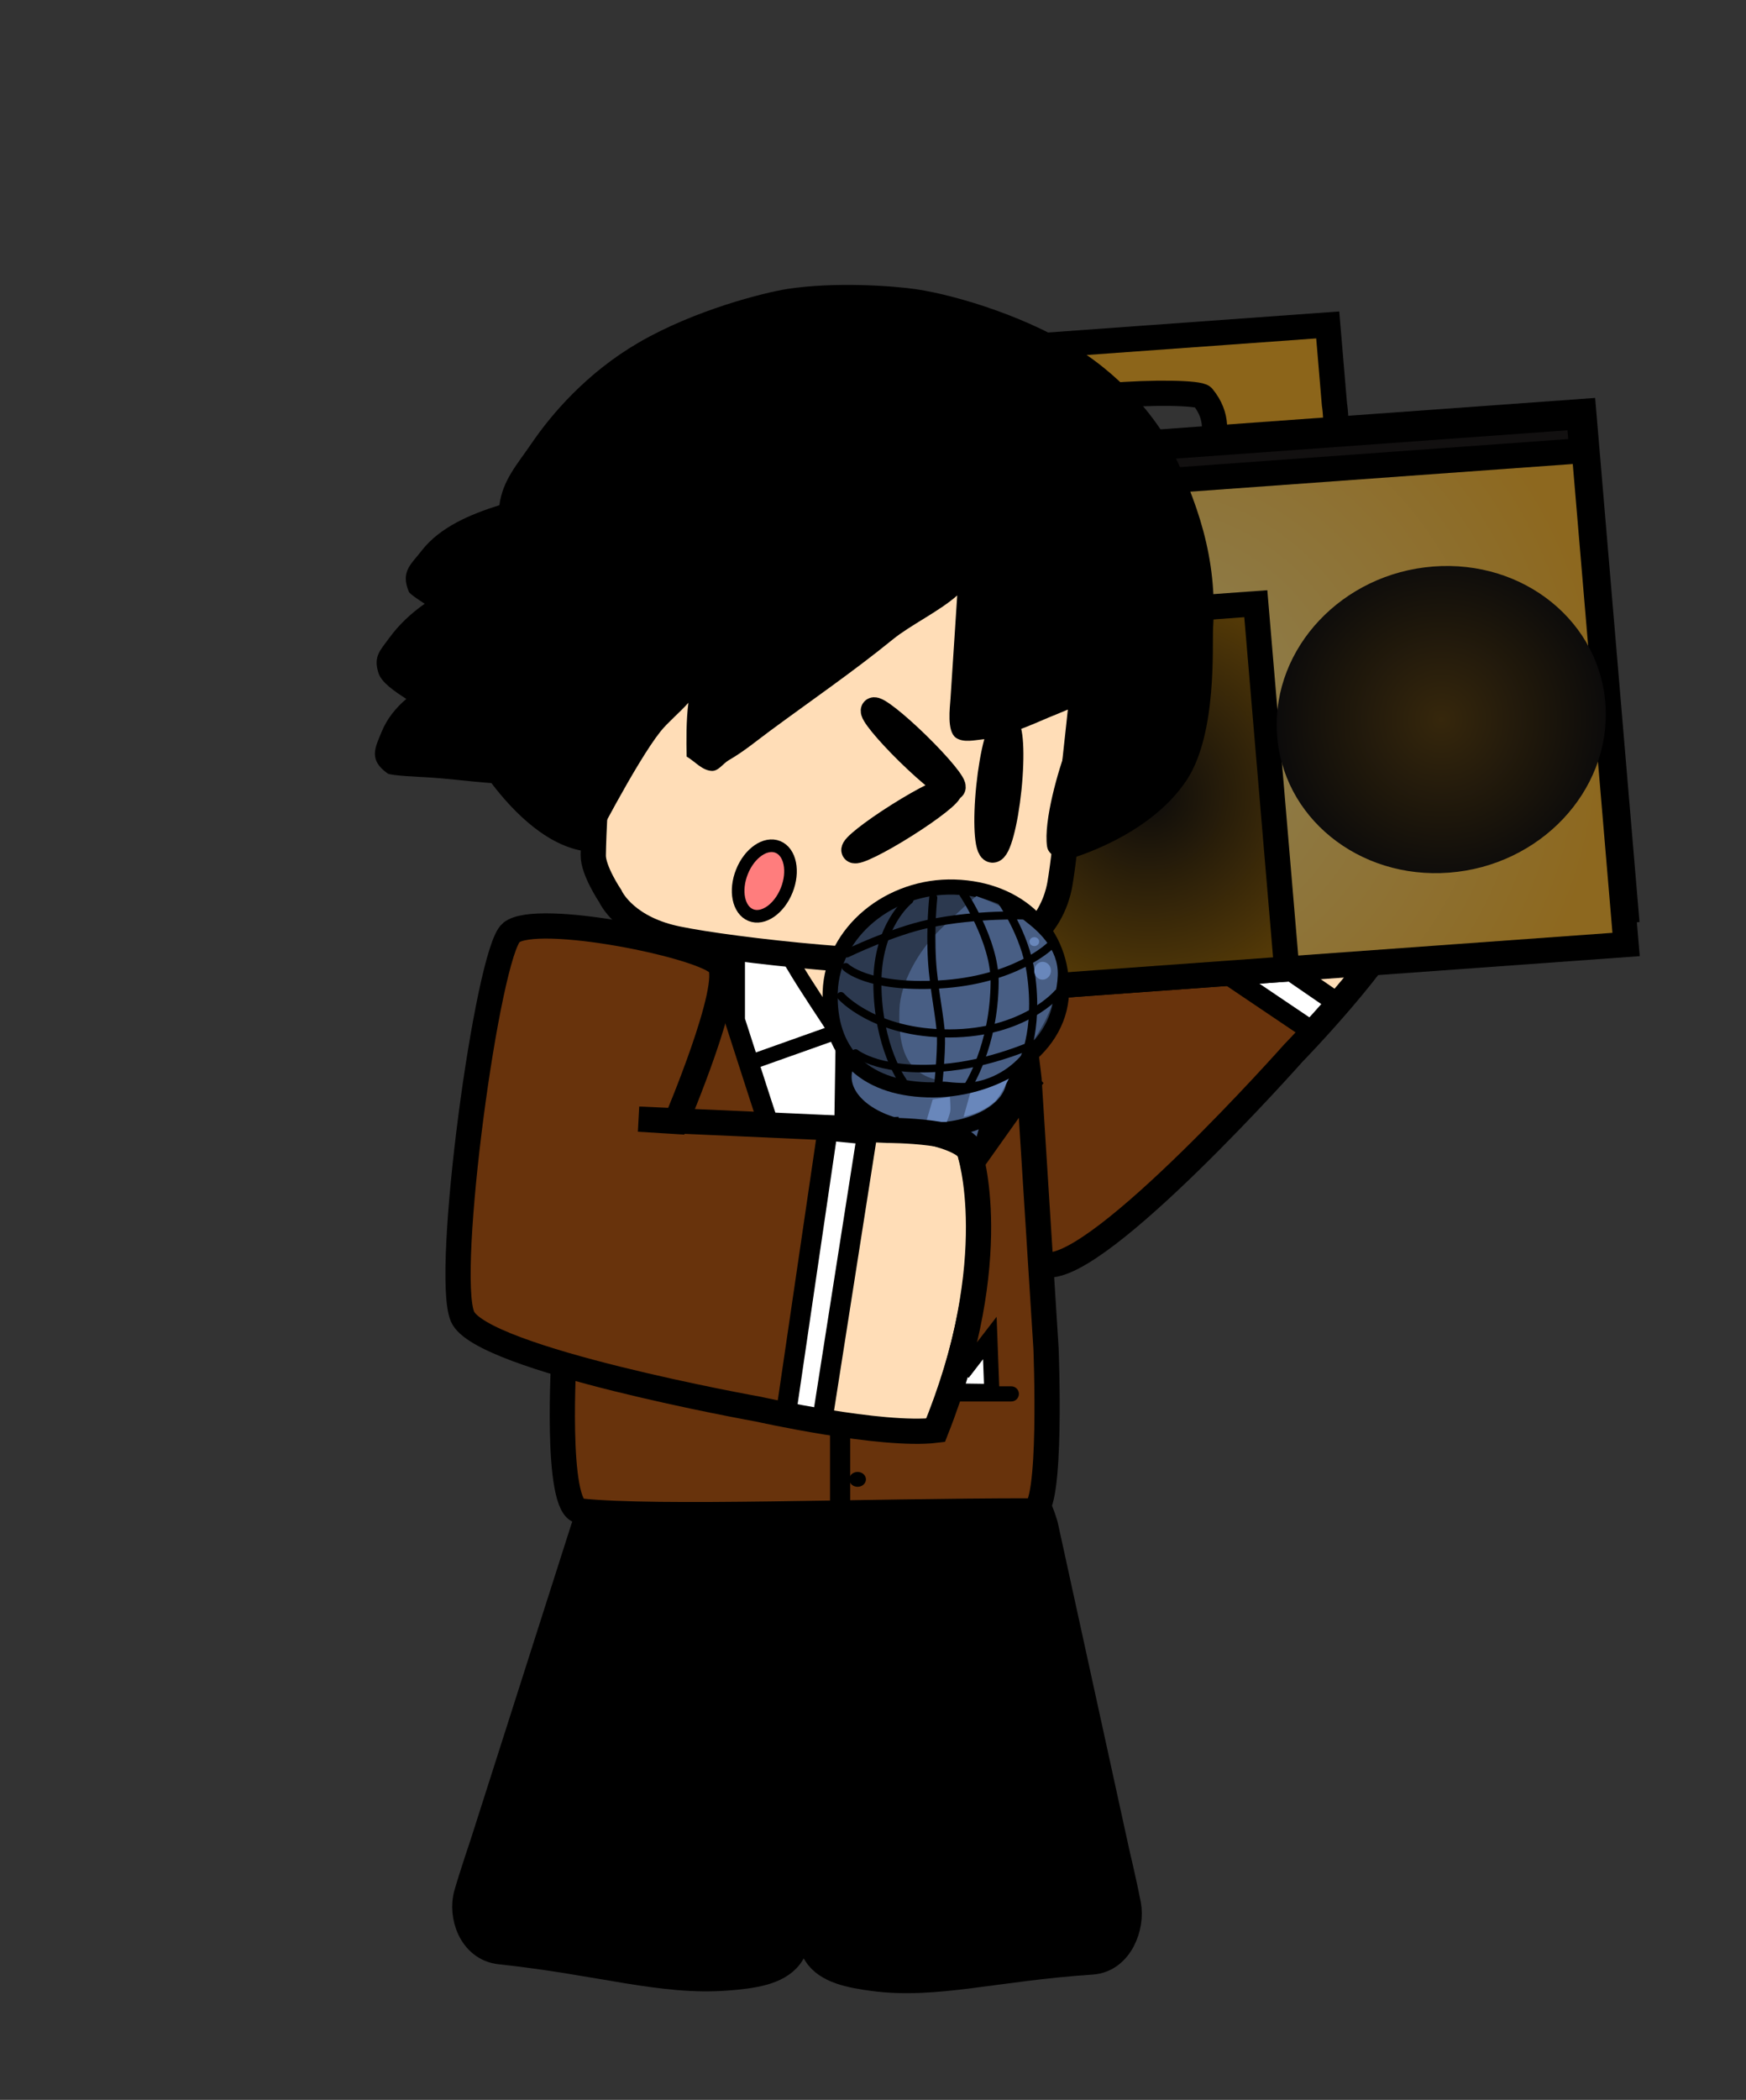 <svg version="1.1" xmlns="http://www.w3.org/2000/svg" xmlns:xlink="http://www.w3.org/1999/xlink" width="173" height="208" viewBox="0,0,173,208"><rect x="0" y="0" width="173" height="208" fill="#333333" stroke="none"/><defs><radialGradient cx="266.577" cy="148.414" r="46.111" gradientUnits="userSpaceOnUse" id="color-1"><stop offset="0" stop-color="#8f8256"/><stop offset="1" stop-color="#8d681f"/></radialGradient><radialGradient cx="267.329" cy="154.771" r="19.64" gradientUnits="userSpaceOnUse" id="color-2"><stop offset="0" stop-color="#0c0b0b"/><stop offset="1" stop-color="#533907"/></radialGradient><radialGradient cx="296.305" cy="147.277" r="16.417" gradientUnits="userSpaceOnUse" id="color-3"><stop offset="0" stop-color="#36270c"/><stop offset="1" stop-color="#0c0b0b"/></radialGradient><radialGradient cx="237.255" cy="151.661" r="16.417" gradientUnits="userSpaceOnUse" id="color-4"><stop offset="0" stop-color="#36270c"/><stop offset="1" stop-color="#0c0b0b"/></radialGradient></defs><g transform="translate(-153.5,-76)"><g data-paper-data="{&quot;isPaintingLayer&quot;:true}" fill-rule="nonzero" stroke-linejoin="miter" stroke-miterlimit="10" stroke-dasharray="" stroke-dashoffset="0" style="mix-blend-mode: normal"><path d="M153.5,284v-208h173v208z" fill="none" stroke="none" stroke-width="0" stroke-linecap="butt"/><g data-paper-data="{&quot;index&quot;:null}"><g data-paper-data="{&quot;index&quot;:null}"><path d="M220.45,177.662c-0.881,-3.263 11.25,-16.261 13.849,-16.444c2.825,-0.199 13.698,11.704 13.698,11.704l-2.141,3.138l13.754,-21.001c0,0 4.354,-7.474 6.388,-6.028c0,0 12.369,2.247 26.539,17.017c-2.072,5.024 -11.15,14.336 -11.15,14.336c0,0 -19.12,21.54 -24.421,20.969c-5.301,-0.571 -35.689,-20.631 -36.516,-23.692z" fill="#68330c" stroke="none" stroke-width="3" stroke-linecap="round"/><path d="M259.62,154.735c0,0 5.276,-6.835 7.255,-5.386c0,0 12.132,2.369 25.848,17.081c-1.139,2.648 -4.298,6.496 -6.969,9.48c-0.444,-0.321 -0.854,-0.605 -1.193,-0.836c-7.516,-5.123 -18.496,-11.47 -26.446,-17.305c-0.079,-0.058 1.505,-3.034 1.505,-3.034z" fill="#ffddb7" stroke="#000000" stroke-width="2" stroke-linecap="butt"/><path d="M259.254,156.953l26.77,18.399l-2.509,2.814l-26.658,-17.975z" data-paper-data="{&quot;index&quot;:null}" fill="#ffffff" stroke="#000000" stroke-width="2" stroke-linecap="round"/><path d="M220.707,177.596c-0.881,-3.263 11.25,-16.26 13.849,-16.444c2.825,-0.199 13.698,11.704 13.698,11.704l-2.141,3.138l13.754,-21.001c0,0 4.354,-7.474 6.388,-6.028c0,0 12.369,2.247 26.539,17.017c-2.072,5.024 -11.15,14.336 -11.15,14.336c0,0 -19.12,21.54 -24.421,20.969c-5.301,-0.571 -35.689,-20.631 -36.516,-23.692z" data-paper-data="{&quot;origPos&quot;:null}" fill="none" stroke="#000000" stroke-width="2.5" stroke-linecap="round"/></g><g stroke-linecap="butt"><path d="M285.72,116.052c0,0 1.109,6.647 -2.839,6.933c-1.218,0.088 -7.039,2.123 -9.999,0.551c-1.459,-0.775 2.951,-4.358 -0.208,-8.216c-0.67,-0.818 -18.37,-0.386 -18.105,2.677c0.955,11.028 -4.076,6.535 -4.799,6.782c-9.544,3.263 -7.465,-5.588 -7.465,-5.588l-0.666,-7.867l43.417,-3.138z" fill="#8c651a" stroke="#000000" stroke-width="2.5"/><g stroke="#000000"><path d="M222.384,172.593l-4.142,-48.929l91.941,-6.645l4.142,48.929z" fill="#121010" stroke-width="3"/><path d="M222.678,176.201l-4.142,-48.929l91.941,-6.645l4.142,48.929z" fill="url(#color-1)" stroke-width="2.5"/></g><path d="M256.73,173.74l-3.063,-36.186l24.262,-1.754l3.063,36.186z" fill="url(#color-2)" stroke="#000000" stroke-width="2.5"/><path d="M280.019,148.535c-0.439,-8.374 6.497,-15.725 15.491,-16.419c8.994,-0.695 16.641,5.53 17.08,13.904c0.439,8.374 -6.497,15.725 -15.492,16.419c-8.994,0.695 -16.641,-5.53 -17.08,-13.904z" fill="url(#color-3)" stroke="none" stroke-width="0"/><path d="M220.969,152.919c-0.439,-8.374 6.497,-15.725 15.492,-16.419c8.994,-0.695 16.641,5.53 17.08,13.904c0.439,8.373 -6.497,15.725 -15.492,16.419c-8.994,0.695 -16.641,-5.53 -17.08,-13.904z" fill="url(#color-4)" stroke="none" stroke-width="0"/></g></g><path d="M232.776,263.323c0,0 0.303,4.33 -1.203,6.326c-1.153,1.528 -3.642,1.839 -6.002,2.024c-6.479,0.509 -12.46,-1.52 -22.491,-2.592c-2.732,-0.292 -3.689,-3.415 -3.117,-5.404c0.535,-1.86 1.621,-5.07 1.621,-5.07l9.958,-31.178c0,0 1.468,-4.006 3.861,-4.498c5.761,-1.185 11.313,0.819 17.272,1.205c2.019,0.131 1.28,4.743 1.28,4.743z" fill="#000000" stroke="#000000" stroke-width="3" stroke-linecap="round"/><path d="M235.405,227.625c0,0 -0.348,-4.746 1.584,-4.789c5.7,-0.126 11.139,-1.924 16.529,-0.454c2.239,0.611 3.326,4.77 3.326,4.77l7.068,32.307c0,0 0.785,3.328 1.151,5.253c0.391,2.058 -0.761,5.206 -3.383,5.382c-9.628,0.644 -15.476,2.447 -21.603,1.636c-2.232,-0.296 -4.576,-0.725 -5.555,-2.338c-1.279,-2.108 -0.656,-6.518 -0.656,-6.518z" fill="#000000" stroke="#000000" stroke-width="3" stroke-linecap="round"/><g data-paper-data="{&quot;index&quot;:null}" stroke="#000000"><path d="M211.451,183.412c0,0 2.054,-13.695 4.545,-14.227c3.983,-0.852 10.725,-0.751 17.867,-0.663c6.262,0.077 12.832,0.053 18.119,0.603c2.051,0.213 3.479,13.793 3.479,13.793l1.68,26.615c0,0 0.657,16.129 -1.269,16.129c-17.147,0 -37.245,0.829 -44.887,0.011c-2.548,-0.273 -1.591,-15.595 -1.591,-15.595z" fill="#68330c" stroke-width="2.5" stroke-linecap="round"/><g><g><path d="M226.315,168.531h21.448v8.448c-0.327,1.184 -0.579,2.157 -0.725,2.656c-1.431,4.909 -9.707,25.007 -10.445,28.346c-3.547,-10.194 -6.956,-20.543 -10.279,-30.924z" fill="#ffffff" stroke-width="2" stroke-linecap="butt"/><path d="M232.058,169.382h9.611v2.141c-0.147,0.288 -4.469,6.64 -4.8,7.452c-1.589,-2.479 -3.322,-4.968 -4.811,-7.492z" fill="#ffddb7" stroke-width="1.5" stroke-linecap="butt"/><path d="M236.654,204.181l0.398,-25.457" fill="none" stroke-width="1.5" stroke-linecap="round"/><path d="M236.741,225.105v-17.624" fill="none" stroke-width="2" stroke-linecap="round"/><path d="M237.494,181.699c0,-0.269 0.259,-0.486 0.577,-0.486c0.319,0 0.577,0.218 0.577,0.486c0,0.269 -0.259,0.486 -0.577,0.486c-0.319,0 -0.577,-0.218 -0.577,-0.486z" fill="#000000" stroke-width="0.5" stroke-linecap="butt"/><path d="M237.366,187.533c0,-0.269 0.259,-0.486 0.577,-0.486c0.319,0 0.577,0.218 0.577,0.486c0,0.269 -0.259,0.486 -0.577,0.486c-0.319,0 -0.577,-0.218 -0.577,-0.486z" fill="#000000" stroke-width="0.5" stroke-linecap="butt"/><path d="M237.344,193.367c0,-0.269 0.259,-0.486 0.577,-0.486c0.319,0 0.577,0.218 0.577,0.486c0,0.269 -0.259,0.486 -0.577,0.486c-0.319,0 -0.577,-0.218 -0.577,-0.486z" fill="#000000" stroke-width="0.5" stroke-linecap="butt"/><path d="M237.896,222.539c0,-0.269 0.259,-0.486 0.577,-0.486c0.319,0 0.577,0.218 0.577,0.486c0,0.269 -0.259,0.486 -0.577,0.486c-0.319,0 -0.577,-0.218 -0.577,-0.486z" fill="#000000" stroke-width="0.5" stroke-linecap="butt"/><path d="M237.617,216.596c0,-0.269 0.259,-0.486 0.577,-0.486c0.319,0 0.577,0.218 0.577,0.486c0,0.269 -0.259,0.486 -0.577,0.486c-0.319,0 -0.577,-0.218 -0.577,-0.486z" fill="#000000" stroke-width="0.5" stroke-linecap="butt"/><path d="M236.363,209.509l-19.939,-25.973l6.019,-4.434l-3.386,-5.385l6.019,-2.534" fill="none" stroke-width="2" stroke-linecap="round"/><path d="M248.214,171.007l5.602,2.555l-2.687,5.373l4.465,4.455l-18.736,26.383" fill="none" stroke-width="2" stroke-linecap="round"/><g stroke-width="1.5" stroke-linecap="round"><path d="M245.873,213.752l0.098,-3.146l3.245,0.993l2.36,-3.063l0.197,5.298z" fill="#ffffff"/><path d="M244.167,214.072h9.538" fill="none"/></g></g><path d="M235.91,178.375l-8.14,2.894" fill="none" stroke-width="1.5" stroke-linecap="round"/><path d="M237.175,178.619l8.277,2.376" fill="none" stroke-width="1.5" stroke-linecap="round"/></g></g><path d="M219.849,168.819c-4.658,-1.217 -5.875,-4.046 -5.875,-4.046c0,0 -1.714,-2.536 -1.691,-4.061c0.067,-4.576 0.925,-17.619 2.798,-28.791c0.063,-0.373 0.112,-0.58 0.199,-0.949c0.26,-1.106 1.473,-5.387 1.473,-5.387c0,0 3.569,-1.42 5.475,-1.768c5.719,-1.042 19.872,1.367 34.863,2.761c1.359,0.126 3.566,1.945 3.566,1.945c0,0 1.427,3.219 1.225,5.181c-1.306,12.685 -2.802,26.716 -3.373,29.909c-0.099,0.553 -0.55,2.95 -2.557,4.878c-0.529,0.508 -2.517,2.594 -6.287,2.809c-9.468,0.539 -26.17,-1.529 -29.815,-2.481z" fill="#ffddb7" stroke="#000000" stroke-width="2.5" stroke-linecap="round"/><path d="M251.476,153.947c0.351,-3.408 1.081,-6.131 1.631,-6.083c0.55,0.048 0.711,2.85 0.36,6.258c-0.351,3.408 -1.081,6.131 -1.631,6.083c-0.55,-0.048 -0.711,-2.85 -0.36,-6.258z" fill="#000000" stroke="#000000" stroke-width="2.5" stroke-linecap="butt"/><path d="M259.475,148.629c-0.044,-0.786 -0.085,-1.572 -0.132,-2.357c-0.874,0.377 -1.699,0.7 -1.858,0.768c-1.752,0.75 -4.559,1.994 -6.463,2.178c-0.931,0.09 -2.057,0.382 -2.804,-0.137c-0.923,-0.642 -0.596,-2.993 -0.538,-3.897c0.217,-3.4 0.443,-6.8 0.665,-10.2c-1.825,1.604 -4.639,2.934 -6.388,4.358c-3.935,3.203 -8.094,6.051 -12.166,9.061c-1.397,1.032 -2.563,2.022 -4.087,2.902c-0.584,0.337 -1.033,1.117 -1.72,1.057c-0.96,-0.083 -1.632,-0.945 -2.448,-1.418c-0.033,-1.563 -0.053,-3.546 0.172,-5.33c-0.894,1.005 -2.06,1.962 -2.76,2.839c-2.438,3.055 -6.97,11.924 -6.97,11.924c-4.066,-0.305 -7.601,-3.929 -9.787,-6.807c-2.18,-0.157 -4.322,-0.457 -6.519,-0.581c-0.524,-0.029 -3.451,-0.151 -3.763,-0.372c-1.924,-1.362 -1.245,-2.547 -0.587,-4.146c0.527,-1.279 1.385,-2.345 2.439,-3.24c-1.138,-0.726 -2.44,-1.61 -2.749,-2.532c-0.558,-1.667 0.171,-2.284 1.037,-3.479c0.969,-1.338 2.174,-2.464 3.532,-3.416c-0.72,-0.464 -1.488,-0.991 -1.568,-1.181c-0.841,-2.007 0.203,-2.703 1.26,-4.069c1.824,-2.357 4.862,-3.618 7.706,-4.511c0.34,-2.503 1.743,-4.001 3.214,-6.158c1.938,-2.84 5.426,-6.946 10.574,-9.942c5.649,-3.287 12.594,-4.986 14.737,-5.319c4.65,-0.722 10.517,-0.313 12.778,0.026c4.165,0.624 11.491,2.885 16.635,6.341c5.185,3.483 7.817,7.839 8.176,8.541c3.135,6.129 5.036,11.894 4.608,18.603c-0.109,1.678 0.436,10.501 -2.61,15.124c-3.7,5.616 -11.461,7.785 -11.783,7.864c-0.382,0.094 -1.906,-0.217 -2.06,-1.271c-0.37,-2.539 1.157,-7.709 1.941,-9.756c0.145,-0.331 0.279,-0.665 0.409,-1.002c-0.113,-0.248 -0.125,-0.464 -0.125,-0.464z" fill="#000000" stroke="none" stroke-width="0.5" stroke-linecap="butt"/><g><g data-paper-data="{&quot;index&quot;:null}"><path d="M245.495,184.955c2.566,0.079 6.902,-3.564 6.823,-1.362c-0.053,1.467 -6.043,21.661 -7.71,22.792c-0.835,0.567 -2.167,0.909 -3.023,0.882c-1.259,-0.039 -2.277,-0.685 -2.976,-1.682c-0.725,-1.035 -0.418,-21.535 -0.377,-22.657c0.079,-2.202 4.698,1.948 7.263,2.027z" fill="#485e84" stroke="#000000" stroke-width="1.5" stroke-linecap="butt"/><g stroke-linecap="butt"><path d="M245.734,177.67c4.649,0.143 8.334,2.558 8.232,5.394c-0.102,2.836 -3.953,5.02 -8.602,4.877c-4.649,-0.143 -8.334,-2.558 -8.232,-5.394c0.102,-2.836 3.953,-5.02 8.602,-4.877z" fill="#485e84" stroke="#000000" stroke-width="1.5"/><path d="M249.651,184.215l3.842,-1.447c0,0 -0.813,1.783 -1.434,2.355c-1.323,1.181 -3.082,1.503 -3.082,1.503z" fill="#6987bb" stroke="none" stroke-width="0"/><path d="M245.917,184.903l1.702,-0.246c0,0 0.082,0.999 0.045,1.348c-0.043,0.409 -0.357,1.125 -0.357,1.125l-2.034,-0.012z" fill="#6987bb" stroke="none" stroke-width="0"/></g><g><path d="M245.391,183.953c-6.413,-0.197 -9.843,-3.794 -9.63,-9.72c0.213,-5.926 5.914,-10.56 12.327,-10.363c6.413,0.197 10.803,4.533 10.59,10.459c-0.213,5.926 -6.874,9.821 -13.287,9.624z" fill="#2c394f" stroke="#000000" stroke-width="1.5" stroke-linecap="butt"/><path d="M250.233,164.764c0,0 8.262,2.664 8.075,7.849c-0.106,2.94 -1.765,5.94 -3.778,8.111c-1.434,1.547 -3.581,2.614 -5.848,2.544c-4.659,-0.143 -6.247,-2.112 -6.061,-7.296c0.093,-2.589 1.848,-5.719 3.921,-7.784c2.078,-2.07 3.69,-3.423 3.69,-3.423z" fill="#485e84" stroke="none" stroke-width="0" stroke-linecap="butt"/><path d="M258.318,174.383c0,0 -3.312,3.968 -10.738,3.985c-7.487,0.016 -10.759,-3.703 -10.759,-3.703" fill="none" stroke="#000000" stroke-width="0.8" stroke-linecap="round"/><path d="M256.811,179.05c0,0 -4.43,2.137 -9.154,2.648c-6.807,0.736 -9.382,-1.391 -9.382,-1.391" fill="none" stroke="#000000" stroke-width="0.75" stroke-linecap="round"/><path d="M257.464,169.761c0,0 -3.492,3.353 -10.925,3.757c-7.149,0.388 -9.233,-1.725 -9.233,-1.725" fill="none" stroke="#000000" stroke-width="0.8" stroke-linecap="round"/><path d="M237.419,170.441c0,0 4.491,-2.182 8.119,-2.945c4.778,-1.006 9.677,-0.808 9.677,-0.808" fill="none" stroke="#000000" stroke-width="0.8" stroke-linecap="round"/><path d="M242.957,183.102c0,0 -2.474,-3.369 -2.523,-9.622c-0.045,-5.835 3.169,-8.328 3.169,-8.328" fill="none" stroke="#000000" stroke-width="0.8" stroke-linecap="round"/><path d="M245.97,164.93c0,0 -0.319,2.953 -0.126,6.19c0.17,2.847 0.852,5.903 0.892,7.5c0.048,1.896 -0.294,5.06 -0.294,5.06" fill="none" stroke="#000000" stroke-width="0.8" stroke-linecap="round"/><path d="M248.919,164.49c0,0 3.156,4.695 3.133,8.767c-0.035,6.39 -2.675,10.395 -2.675,10.395" fill="none" stroke="#000000" stroke-width="0.8" stroke-linecap="round"/><path d="M252.596,165.075c0,0 2.472,3.328 3.05,7.378c0.831,5.831 -0.894,8.891 -0.894,8.891" fill="none" stroke="#000000" stroke-width="0.8" stroke-linecap="round"/><path d="M256.772,173.039c-0.457,-0.014 -0.814,-0.421 -0.796,-0.908c0.018,-0.488 0.402,-0.871 0.86,-0.857c0.457,0.014 0.814,0.421 0.796,0.908c-0.018,0.488 -0.402,0.871 -0.86,0.857z" fill="#6987bb" stroke="none" stroke-width="0" stroke-linecap="butt"/><path d="M255.967,169.715c-0.264,-0.008 -0.471,-0.212 -0.462,-0.456c0.009,-0.244 0.23,-0.435 0.494,-0.427c0.264,0.008 0.471,0.212 0.462,0.456c-0.009,0.244 -0.23,0.435 -0.494,0.427z" fill="#6987bb" stroke="none" stroke-width="0" stroke-linecap="butt"/></g></g><g><path d="M203.975,168.22c2.495,-2.106 19.343,1.312 20.652,3.193c1.423,2.045 -4.298,15.508 -4.298,15.508l-3.72,-0.23l24.639,1.109c0,0 8.53,-0.014 8.15,2.16c0,0 3.476,10.328 -3.324,27.547c-5.356,0.654 -17.597,-2.086 -17.597,-2.086c0,0 -27.485,-4.921 -29.321,-9.175c-1.836,-4.254 2.479,-36.05 4.82,-38.026z" fill="#68330c" stroke="none" stroke-width="3" stroke-linecap="round"/><path d="M241.54,187.663c0,0 8.373,0.964 7.966,3.098c0,0 3.263,10.204 -3.686,27.054c-2.844,0.31 -7.64,-0.376 -11.459,-1.074c0.088,-0.477 0.158,-0.911 0.212,-1.269c1.21,-7.935 1.972,-19.027 3.62,-27.605c0.016,-0.085 3.347,-0.204 3.347,-0.204z" fill="#ffddb7" stroke="#000000" stroke-width="2" stroke-linecap="butt"/><path d="M239.418,188.366l-4.443,28.332l-3.596,-0.652l4.119,-28.06z" data-paper-data="{&quot;index&quot;:null}" fill="#ffffff" stroke="#000000" stroke-width="2" stroke-linecap="round"/><path d="M204.147,168.385c2.495,-2.106 19.343,1.312 20.652,3.193c1.423,2.045 -4.299,15.508 -4.299,15.508l-3.72,-0.23l24.639,1.109c0,0 8.53,-0.014 8.15,2.16c0,0 3.476,10.328 -3.324,27.547c-5.356,0.654 -17.597,-2.086 -17.597,-2.086c0,0 -27.485,-4.921 -29.321,-9.175c-1.836,-4.254 2.479,-36.05 4.82,-38.026z" data-paper-data="{&quot;origPos&quot;:null}" fill="none" stroke="#000000" stroke-width="2.5" stroke-linecap="round"/></g></g><path d="M231.449,164.179c-0.744,1.863 -2.34,2.965 -3.564,2.462c-1.224,-0.503 -1.614,-2.421 -0.87,-4.283c0.744,-1.863 2.34,-2.965 3.564,-2.462c1.224,0.503 1.614,2.421 0.87,4.283z" fill="#ff7d7d" stroke="#000000" stroke-width="1.25" stroke-linecap="butt"/><g fill="#000000" stroke="#000000" stroke-width="2.5" stroke-linecap="butt"><path d="M242.492,156.776c2.609,-1.646 4.883,-2.766 5.079,-2.502c0.196,0.265 -1.761,1.814 -4.37,3.46c-2.609,1.646 -4.883,2.766 -5.079,2.502c-0.196,-0.265 1.761,-1.814 4.37,-3.46z" data-paper-data="{&quot;index&quot;:null}"/><path d="M244.442,149.782c2.169,2.123 3.723,4.023 3.47,4.243c-0.252,0.22 -2.215,-1.323 -4.384,-3.446c-2.169,-2.123 -3.723,-4.023 -3.47,-4.243c0.252,-0.22 2.215,1.323 4.384,3.446z" data-paper-data="{&quot;index&quot;:null}"/></g></g></g></svg>